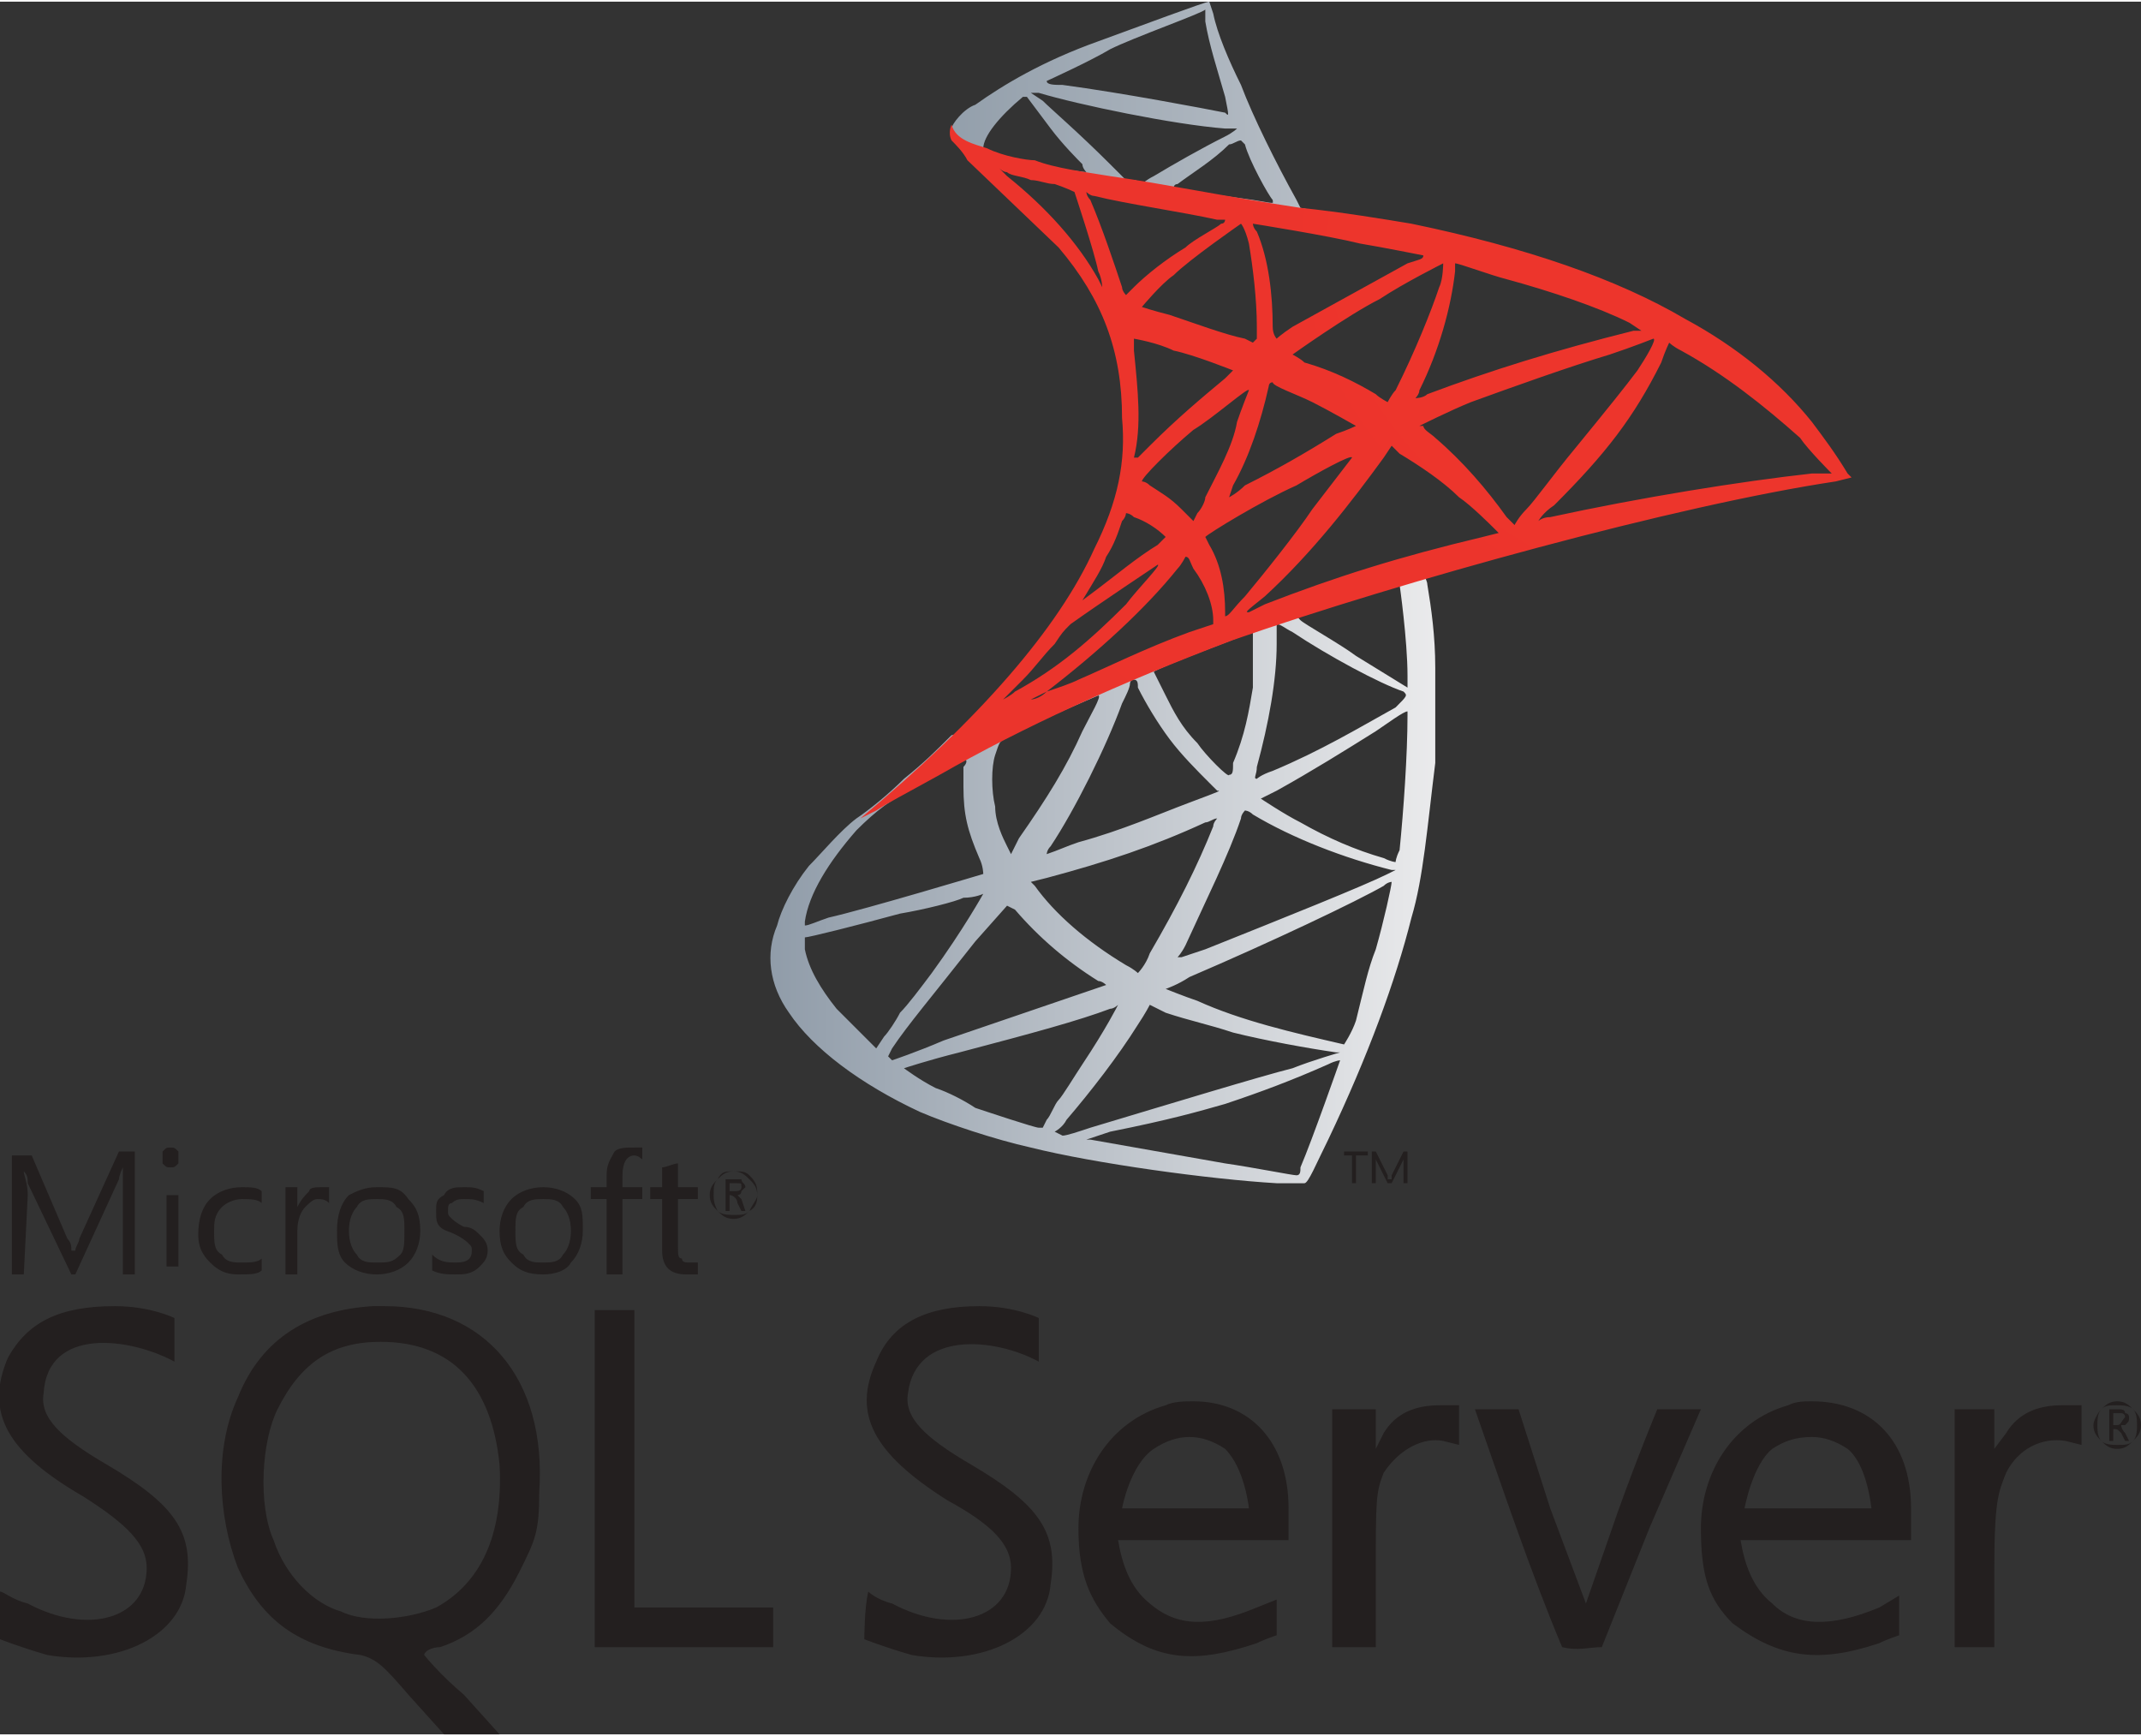 <svg xmlns="http://www.w3.org/2000/svg" width="111" height="90" shape-rendering="geometricPrecision" image-rendering="optimizeQuality" fill-rule="evenodd" viewBox="0 0 540 437" xmlns:v="https://vecta.io/nano"><rect x="0" y="0" width="540" height="437" fill="#333333" stroke="none"/><defs><linearGradient id="A" gradientUnits="userSpaceOnUse" x1="194.291" y1="218.502" x2="367.749" y2="218.502"><stop offset="0" stop-color="#909ca9"/><stop offset="1" stop-color="#ededee"/></linearGradient><linearGradient id="B" gradientUnits="userSpaceOnUse" x1="239.542" y1="28.131" x2="333.699" y2="28.131"><stop offset="0" stop-color="#939fab"/><stop offset="3.588" stop-color="#b7bec6"/><stop offset="1" stop-color="#dcdee1"/></linearGradient><radialGradient id="C" gradientUnits="userSpaceOnUse" gradientTransform="matrix(2.083 -0 -0 1.455 -519 -28)" cx="479.302" cy="60.647" r="3330.16" fx="479.302" fy="60.647"><stop offset="0" stop-color="#ee352c"/><stop offset="1" stop-color="#a91d22"/></radialGradient></defs><path fill="url(#A)" d="M366 139l-59 20-52 23-15 3c-4 4-7 7-12 11-4 4-9 8-12 10-4 3-9 9-12 12-4 5-7 11-8 15-3 7-2 15 3 22 6 9 18 18 33 25 7 3 19 7 28 9 16 4 45 8 62 9h7c1 0 3-5 6-11 10-21 17-40 21-56 3-10 4-23 6-39v-24c0-8-1-15-2-21 0-1-1-2 0-2l8-2-2-4zm-13 8s2 14 2 23v3l-13-8c-4-3-13-8-14-9s-1-1 3-2l22-7zm-31 10c1 0 2 1 4 2 9 6 22 13 28 15 1 1 1 1-2 4-9 5-19 11-31 16-3 1-4 2-4 2-1 0 0-1 0-3 3-11 5-22 5-31v-5h0zm-6 2v14c-1 6-2 12-5 19 0 2 0 3-1 3 0 1-6-5-8-8-4-4-6-8-8-12l-3-6c1-1 25-10 25-10h0zm-30 12c1 0 1 1 1 2 2 4 5 9 8 13s7 8 10 11l2 2c1 0 1 0-7 3s-17 7-28 10c-3 1-5 2-8 3 0 0 0-1 1-2 6-9 14-25 18-36 1-2 2-4 2-5 0 0 0-1 1-1h0zm-9 4c1 0-2 5-4 9-4 9-9 17-16 27l-2 4-1-2c-1-2-3-6-3-10-1-4-1-10 0-13s1-3 2-4c5-3 24-11 24-11zm78 3v2c0 10-1 24-2 34-1 2-1 3-1 3s-1 0-3-1c-7-2-14-5-21-9-4-2-10-6-10-6l4-2c9-5 17-10 25-15 3-2 7-5 8-5v-1zm-112 13c1 0 1 1 0 2v5c0 7 1 11 4 18 1 2 1 4 1 4s-30 9-39 11c-3 1-5 2-6 2v-1c1-7 6-15 13-23 5-5 9-8 15-11l12-7h0zm71 13s1 0 2 1c10 6 23 11 35 14h1l-2 1c-6 3-26 11-46 19l-6 2h-1s1-1 2-3c5-11 11-23 14-32 0-1 1-2 1-2h0zm-7 2s-1 1-1 2c-4 10-9 20-16 32-1 3-3 5-3 5s-1-1-3-2c-10-6-18-13-23-20l-1-1 4-1c15-4 27-8 40-14 1 0 2-1 3-1h0zm44 16c0 1-2 10-4 17-2 5-3 10-5 18-1 3-3 6-3 6-13-3-26-6-37-11-3-1-8-3-8-3s3-1 6-3c21-9 42-19 49-23 1-1 2-1 2-1zm-103 3s-5 9-13 20c-3 4-6 8-8 10-1 2-3 5-4 6l-2 3-2-2-8-8c-4-5-7-10-8-15v-3c1 0 13-3 24-6 6-1 14-3 16-4 3 0 5-1 5-1h0zm6 3l2 1c6 7 13 13 21 18 1 0 2 1 2 1l-41 14c-7 3-13 5-13 5l-1-1h0l1-2c4-6 10-13 21-27l8-9zm36 25l4 2c6 2 11 3 17 5 8 2 19 4 26 5h1s-7 2-12 4c-8 2-31 9-51 15-3 1-6 2-7 2l-2-1s2-1 3-3c6-7 13-16 18-24 2-3 3-5 3-5h0zm-8 0s-3 6-9 15c-2 3-5 8-6 9s-2 4-3 5l-1 2h-1c-1 0-13-4-16-5-3-2-7-4-10-5-4-2-8-5-8-5s6-2 14-4c19-5 30-8 38-11 1 0 2-1 2-1h0zm56 14s-7 20-10 27c0 1 0 2-1 2s-11-2-18-3l-34-6h-1l6-2c15-3 22-5 29-7 9-3 17-6 26-10 2-1 3-1 3-1h0z"/><path fill="url(#B)" d="M305 0c-1 0-17 6-28 10-14 5-24 11-31 16-3 1-6 5-6 6v1l6 6 14 5 34 6 39 6 1-3h-1l-5-1-1-2c-5-9-11-21-14-29-3-6-6-13-7-18l-1-3h0zm-1 2v3c1 6 3 12 5 19 1 5 1 5 0 4-5-1-26-5-41-7-2 0-4 0-4-1 0 0 11-5 16-8 6-3 23-9 24-10h0zm-44 21h2c10 3 34 8 47 9h3s-1 1-3 2c-6 3-13 7-18 10-2 1-3 2-3 2s-1-1-2-1h-2l-4-4c-8-8-15-14-17-16l-3-2zm-1 1l6 8c3 4 7 8 8 9 0 1 1 2 1 2s-9-1-14-2c-5-2-7-2-10-3l-2-1h0c0-3 4-8 10-13h1zm54 11l1 1c1 4 6 13 7 14 0 1 1 1-5 0-15-2-20-3-20-3s0-1 1-1c4-3 9-6 13-10 1 0 2-1 3-1h0z"/><path fill="url(#C)" d="M240 31s-1 2 0 4c1 1 3 3 4 5l23 22c11 13 16 26 16 43 1 11-1 21-7 33-9 20-29 43-59 68l4-2c3-2 7-4 16-9 21-12 45-23 74-34 43-15 112-34 152-40l4-1-1-1c-3-5-6-9-9-13-8-10-19-19-32-26-17-10-40-18-69-24-6-1-18-3-28-4-20-3-34-6-48-8-6-1-14-2-19-4-2 0-8-1-12-3-3-1-8-2-9-6h0zm12 11s1 1 2 1c1 1 4 1 6 2 2 0 4 1 6 1 3 1 5 2 5 2s5 15 6 20c1 2 1 4 1 4l-1-2c-5-9-13-18-23-26l-2-2h0zm22 6s1 1 2 1c8 2 22 4 31 6h2s0 1-1 1c-1 1-7 4-9 6-5 3-10 7-13 10l-2 2s-1-1-1-2c-2-6-5-15-8-22-1-1-1-2-1-2h0zm39 8s1 1 2 5c1 6 2 14 2 21v3l-1 1-2-1c-5-1-13-4-19-6-4-1-7-2-7-2s5-6 8-8c4-4 17-13 17-13h0zm3 0s19 3 27 5c6 1 16 3 16 3 0 1-1 1-4 2l-29 16c-3 2-4 3-4 3s-1-1-1-3c0-8-1-17-4-24-1-1-1-2-1-2h0zm48 10s0 4-1 6c-2 6-6 16-11 26-1 1-2 3-2 3s-2-1-3-2c-5-3-11-6-18-8-1-1-3-2-3-2s14-10 22-14c6-4 16-9 16-9h0zm3 0c1 0 9 3 13 4 11 3 23 7 31 11l3 2h-2c-20 5-36 10-52 16-1 1-3 1-3 1s1-1 1-2c5-10 8-21 9-30v-2h0zm-81 19s6 1 10 3c5 1 15 5 15 5l-2 2c-6 5-12 10-19 17l-3 3h-1c2-8 1-17 0-27v-3h0zm131 0c1 0-2 5-4 8-3 4-7 9-16 20-5 6-10 13-12 15s-3 4-3 4l-2-2c-5-7-11-14-18-20-1-1-3-2-3-3h-1s8-4 13-6c11-4 25-9 35-12 6-2 11-4 11-4h0zm4 1s1 1 3 2c11 6 21 14 30 22 2 3 8 9 8 9h-5c-18 2-43 6-66 11-2 0-3 1-3 1s1-2 4-4c13-13 20-22 27-36 1-3 2-5 2-5h0zM321 96c0 1 6 3 10 5s11 6 11 6-2 1-5 2c-8 5-15 9-23 13-2 2-4 3-4 3l1-3c4-7 7-16 9-25 0 0 0-1 1-1zm-6 2s-2 5-3 8c-1 6-5 13-8 19 0 1-1 3-2 4l-1 2-3-3c-3-3-5-4-8-6-1-1-2-1-2-1 0-1 7-8 13-13 5-3 14-11 14-10h0zm36 14l2 2c5 3 11 7 15 11 3 2 8 7 9 8l1 1-4 1c-21 5-37 10-55 17l-4 2c-1 0-1 0 4-4 12-11 22-24 30-35l2-3zm-10 3l-10 13c-4 6-12 16-17 22-3 3-4 5-5 5v-1c0-6-1-12-4-17l-1-2c1-1 14-9 23-13 5-3 14-8 14-7h0zm-57 14s1 0 2 1c3 1 6 3 8 5l-2 2c-5 3-11 8-15 11l-4 3c3-5 5-8 6-11 2-3 3-6 4-9 1-1 1-2 1-2h0zm15 11c1 0 1 1 2 3 3 4 5 9 5 13v1l-6 2c-11 4-21 9-28 12-2 1-5 2-8 3-2 2-4 2-4 2l4-2c13-10 25-21 33-31 1-1 2-3 2-3zm-7 2c1 0-5 6-8 10-9 9-17 16-28 22-1 1-3 2-3 2l5-5c3-3 5-6 8-9 2-3 2-3 4-5 7-5 22-15 22-15z"/><path fill="#231f1f" d="M97 329h-3c-16 1-28 8-34 23-6 13-5 30 0 43 6 13 15 20 31 22 4 1 6 3 12 10l9 10h14l-9-10c-6-5-10-10-10-10 0-1 2-2 4-2 9-3 15-9 20-19 4-8 5-10 5-20 2-29-14-47-39-47zm13 76c-7 3-18 4-24 1-7-2-14-9-17-18-4-9-3-25 1-33 6-12 14-17 26-17 18 0 28 11 30 31 1 18-5 30-16 36zm253-51c-6 0-11 2-14 7l-2 4v-10h-11v60h11v-19c0-18 0-20 2-25 4-6 10-9 15-8l4 1v-10h-5zm-62-1c-2 0-5 0-7 1-14 4-22 17-22 31 0 12 3 18 8 24 12 10 22 10 37 5 2-1 5-2 5-2v-9l-5 2c-12 5-20 5-27-1-5-4-7-10-8-16h43v-8c0-17-10-27-24-27h0zm-18 27s2-11 8-15c3-2 6-3 9-3s6 1 9 3c5 5 6 15 6 15h-32zM27 369c-12-7-17-12-16-18 1-17 22-14 33-8v-11s-6-3-15-3c-14 0-22 4-27 13-6 14 0 24 19 35 11 7 16 12 16 18 0 13-15 17-30 9-4-1-6-3-7-3v12s5 2 12 4c18 3 34-5 35-18 2-13-3-20-20-30h0zm430-16c-2 0-4 0-6 1-14 4-22 17-22 31 0 12 2 18 8 24 12 9 22 10 37 5 2-1 5-2 5-2v-10l-5 3c-12 5-21 5-27-1-5-4-7-10-8-16h43v-8c0-17-10-27-25-27h0zm-17 27s2-11 7-15c3-2 6-3 10-3 3 0 6 1 9 3 5 4 6 15 6 15h-32zm-195-11c-12-7-17-12-16-18 2-16 22-14 33-8v-11s-6-3-15-3c-13 0-22 4-26 14-6 13-1 23 18 35 11 6 16 11 16 17 0 13-15 17-30 9-4-1-6-3-6-3-1 4-1 12-1 12s5 2 12 4c18 3 34-5 35-18 2-13-3-20-20-30h0zm275-15c-6 0-11 2-14 7l-3 4v-10h-10v60h10v-19c0-18 1-20 3-25 3-6 9-9 15-8l4 1v-10h-5zm-360 15v-39h-10v85h45v-10h-35v-36zm248 12l-8 23-9-24-8-25h-11c7 20 14 41 22 60 4 1 7 0 10 0l12-30 13-30h-11s-5 12-10 26h0zm-223-74c2 0 3-1 4-2 2-1 2-3 2-4 0-2 0-3-2-5-1-1-2-1-4-1s-3 0-4 2c-1 1-2 2-2 4s1 3 2 4 2 2 4 2zm-4-10c1-1 2-2 4-2s3 1 4 2 2 2 2 4c0 1-1 2-2 4-1 1-2 1-4 1-1 0-3 0-4-1-1-2-1-3-1-4 0-2 0-3 1-4zm3 4h0c1 0 2 1 2 2l1 2h1l-1-3-1-1s1 0 1-1l1-1c0-1-1-1-1-2h-2-2v8h1v-4zm0-3h1 1c1 0 1 0 1 1s-1 1-2 1h-1v-2zM7 301c0-3-1-5-1-6 1 1 1 2 1 3l11 23h1l11-24s0-1 1-3h0v6 21h3v-31h-4l-10 22c0 1-1 2-1 3h-1c0-1 0-2-1-3l-9-21H3v30h3l1-20zm35 0h3v18h-3v-18zm1-7c1 0 1 0 2-1v-1-2c-1-1-1-1-2-1s-1 0-2 1v2 1c1 1 1 1 2 1zm23 26v-3c-1 1-3 1-5 1s-4 0-5-2c-2-1-2-3-2-6 0-2 0-4 2-6 1-1 3-2 5-2s4 0 5 1v-3c-1-1-3-1-5-1-3 0-6 1-8 3s-3 5-3 9c0 3 1 5 3 7s4 3 7 3 5 0 6-1zm9-10c0-3 1-5 2-6s2-2 3-2 2 0 3 1v-4h-2c-1 0-3 0-3 1-1 1-2 2-3 4h0v-5h-3v22h3v-11zm20 11c3 0 6-1 8-3s3-5 3-8c0-4-1-6-3-8-2-3-4-3-8-3-3 0-5 1-7 2-2 2-3 5-3 9 0 3 0 6 2 8s5 3 8 3h0zm-5-17c1-2 3-2 5-2s4 0 5 2c2 1 2 3 2 6s0 5-1 6c-2 2-3 2-6 2-2 0-4 0-5-2-1-1-2-3-2-6s1-5 2-6h0zm31 15c1-1 2-2 2-4s-1-3-2-4-2-2-4-2c-2-1-3-2-3-2-1-1-1-1-1-2s0-2 1-2c1-1 2-1 3-1 2 0 3 0 5 1v-3c-2-1-3-1-5-1s-4 0-5 2c-2 1-2 2-2 4s0 3 1 4 2 1 4 2 3 2 3 2c1 1 1 1 1 2 0 2-1 3-4 3-2 0-4 0-6-2v4c2 1 4 1 6 1s4 0 6-2h0zm16-20c-3 0-6 1-8 3s-3 5-3 8c0 4 1 6 3 8s4 3 8 3c3 0 6-1 7-3 2-2 3-5 3-8 0-4 0-6-2-8s-5-3-8-3h0zm7 11c0 3-1 5-2 6-1 2-3 2-5 2s-4 0-5-2c-2-1-2-3-2-6s0-5 2-6c1-2 3-2 5-2s4 0 5 2c1 1 2 3 2 6zm9 11h4v-19h5v-3h-5v-3c0-3 1-5 3-5 1 0 2 1 2 1v-3h-2c-2 0-4 0-5 1-1 2-2 3-2 6v3h-4v3h4v19zm14-6c0 4 2 6 6 6h3v-3h-2c-1 0-2 0-2-1-1 0-1-1-1-3v-12h5v-3h-5v-6c-1 0-3 1-4 1v5h-3v3h3v13zm371 40c-1-1-2-2-4-2s-3 1-4 2-2 3-2 4c0 2 1 3 2 4s2 2 4 2 3-1 4-2 2-2 2-4-1-3-2-4zm0 8c-1 1-2 1-4 1-1 0-3 0-4-1s-1-3-1-4 0-3 1-4 2-1 4-1c1 0 3 0 4 1s1 3 1 4 0 3-1 4zm-3-4h1c1-1 1-1 1-2 0 0 0-1-1-1 0-1-1-1-2-1h-2v8h1v-3h0c1 0 1 0 2 1l1 2h1l-1-2c-1-1-1-2-1-2zm-1 0h-1v-3h1 1c1 0 1 1 1 1-1 1-1 2-2 2zm-193-61h1v-7h3v-1h-6v1h2v7zm6-5v-2 1l3 6h1l3-6v-1 7h1v-8h-1l-3 6v1h-1v-1l-3-6h-1v8h1v-5z"/></svg>